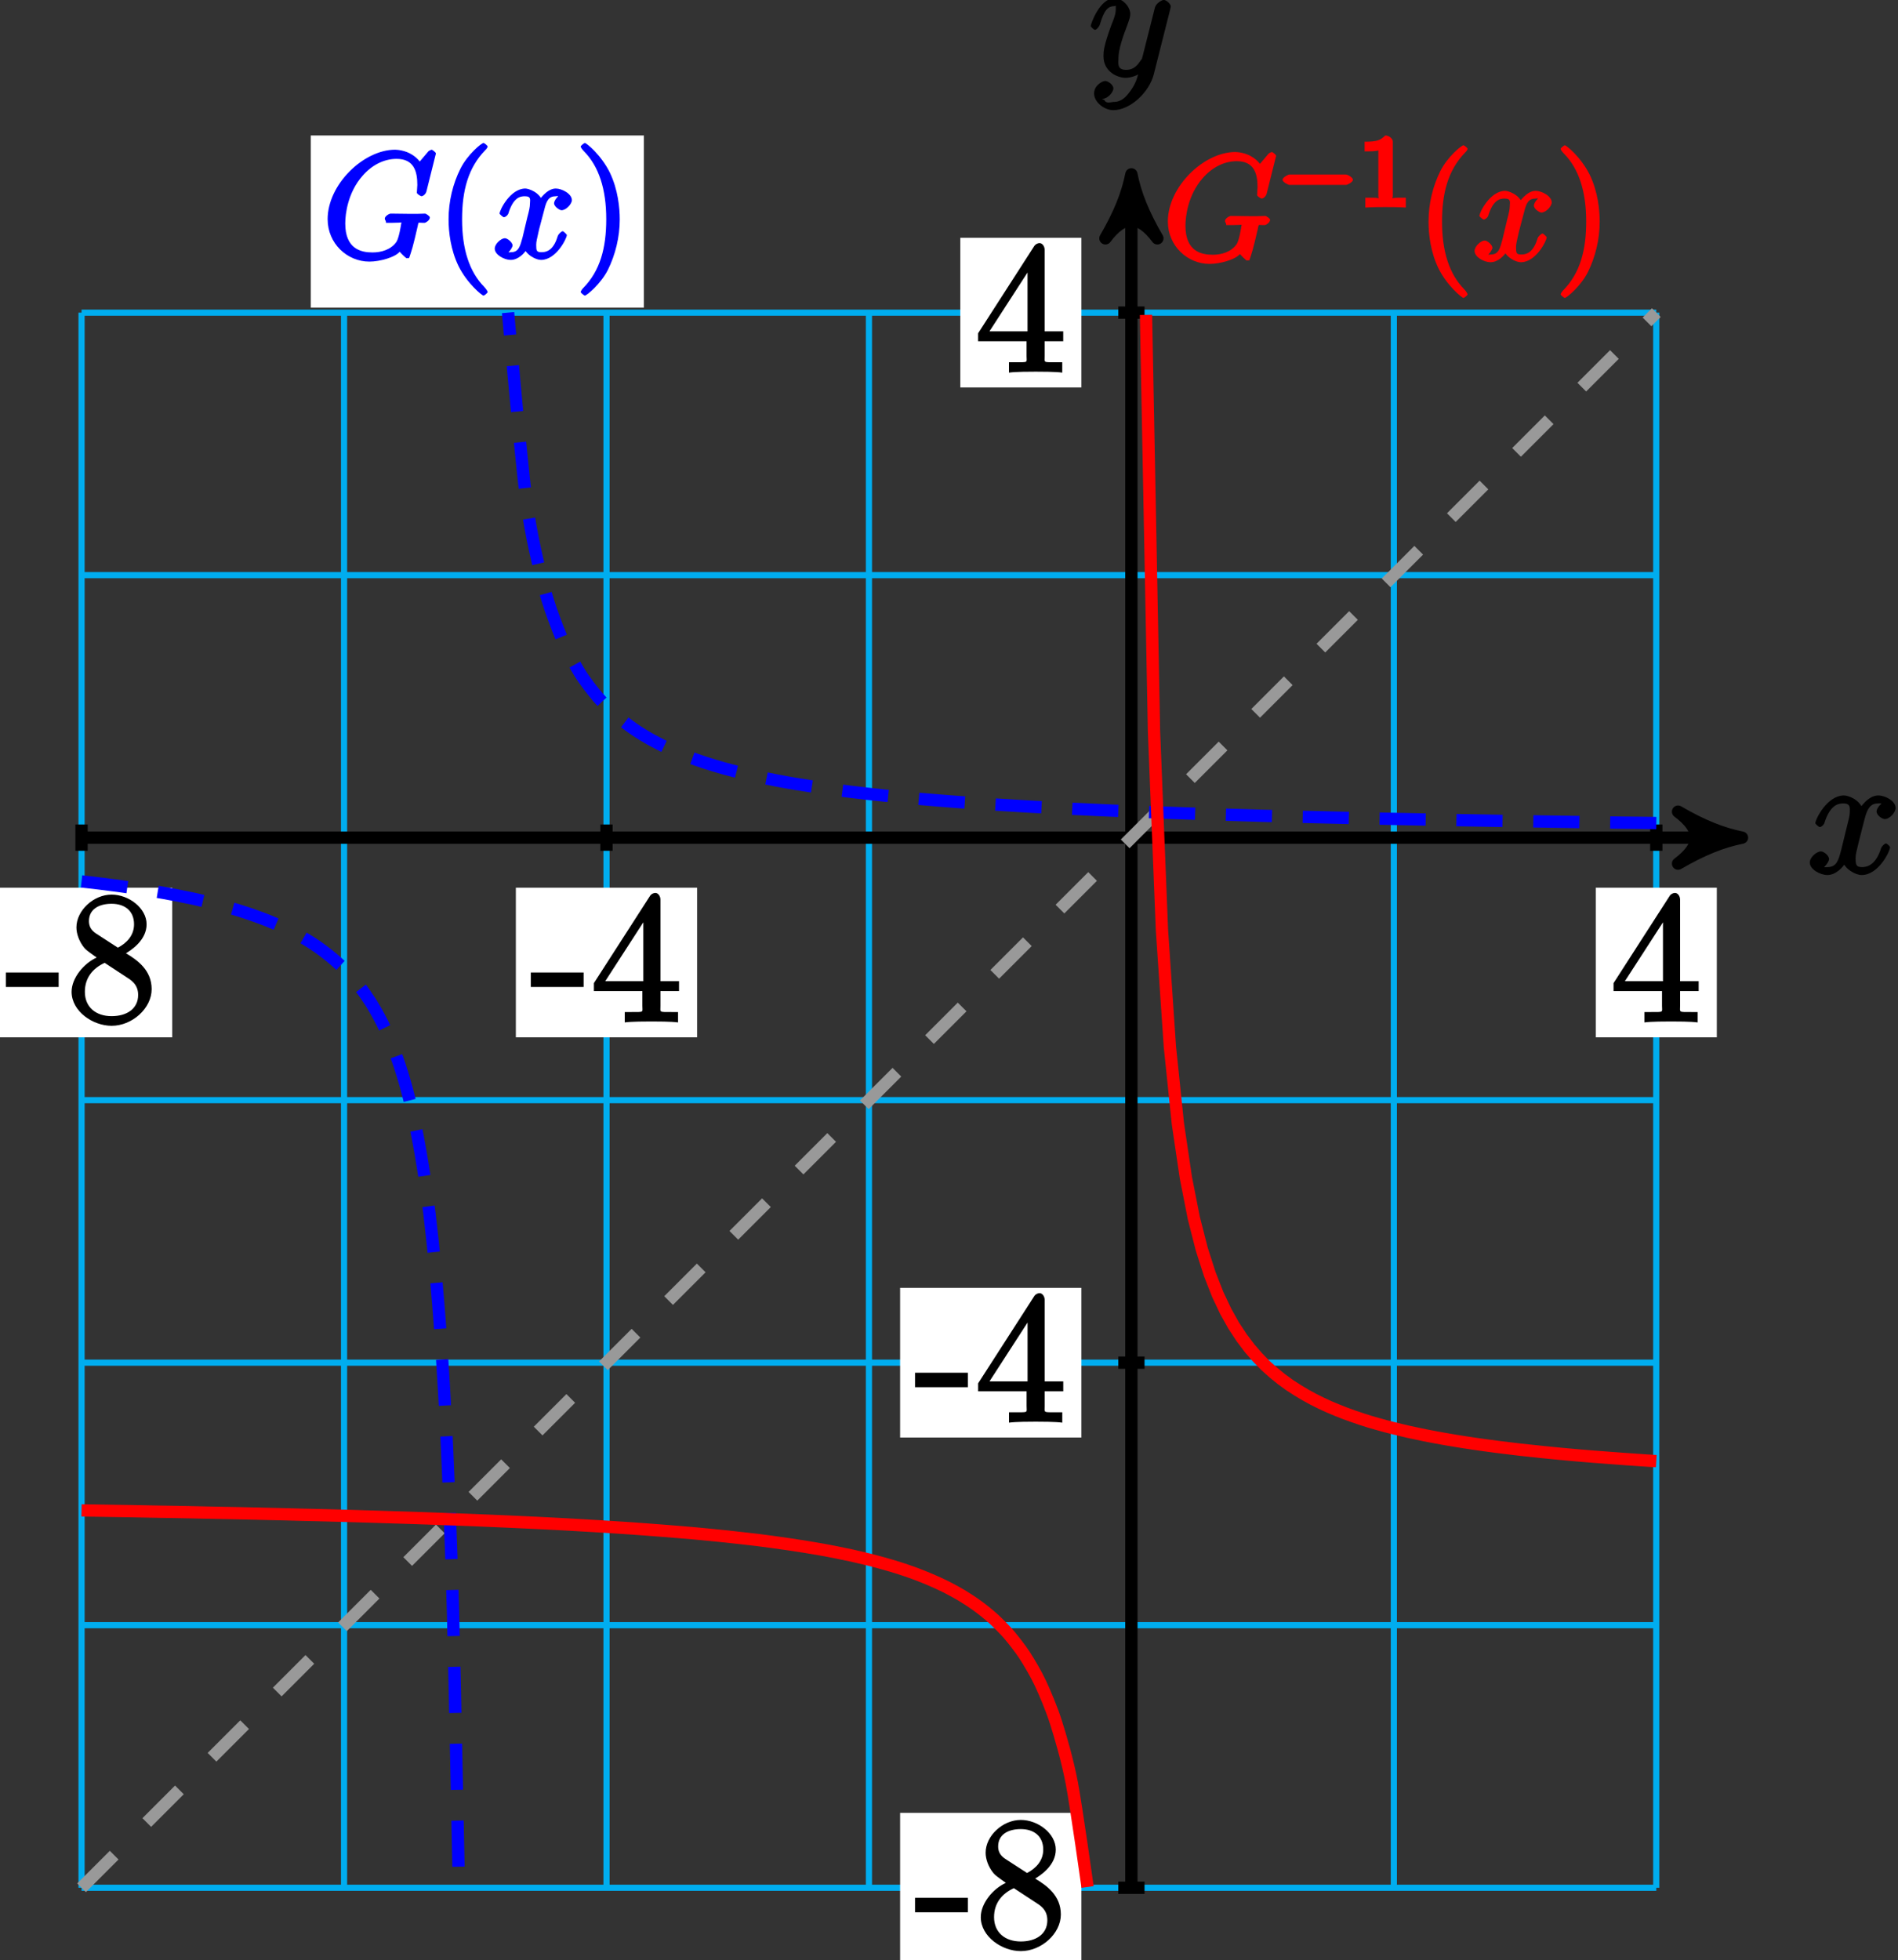 <?xml version="1.0" encoding="UTF-8"?>
<svg xmlns="http://www.w3.org/2000/svg" xmlns:xlink="http://www.w3.org/1999/xlink" width="123pt" height="127pt" viewBox="0 0 123 127" version="1.1">
<rect x="0" y="0" width="123" height="127" fill="#333333" stroke="none"/>
<defs>
<g>
<symbol overflow="visible" id="glyph0-0">
<path style="stroke:none;" d=""/>
</symbol>
<symbol overflow="visible" id="glyph0-1">
<path style="stroke:none;" d="M 5.109 -4.688 C 4.766 -4.625 4.453 -4.219 4.453 -4.016 C 4.453 -3.75 4.828 -3.516 4.984 -3.516 C 5.312 -3.516 5.688 -3.953 5.688 -4.234 C 5.688 -4.688 5.016 -5.047 4.562 -5.047 C 3.906 -5.047 3.375 -4.25 3.266 -4.047 L 3.609 -4.047 C 3.359 -4.859 2.531 -5.047 2.344 -5.047 C 1.234 -5.047 0.484 -3.484 0.484 -3.25 C 0.484 -3.203 0.703 -3 0.781 -3 C 0.859 -3 1 -3.109 1.062 -3.234 C 1.438 -4.453 1.984 -4.531 2.297 -4.531 C 2.781 -4.531 2.719 -4.234 2.719 -3.969 C 2.719 -3.734 2.641 -3.484 2.516 -2.969 L 2.156 -1.5 C 1.984 -0.844 1.859 -0.406 1.281 -0.406 C 1.234 -0.406 1.078 -0.359 0.844 -0.5 L 0.734 -0.25 C 1.125 -0.328 1.375 -0.797 1.375 -0.922 C 1.375 -1.141 1.047 -1.422 0.844 -1.422 C 0.578 -1.422 0.125 -1.047 0.125 -0.703 C 0.125 -0.25 0.812 0.109 1.266 0.109 C 1.781 0.109 2.266 -0.344 2.5 -0.781 L 2.203 -0.891 C 2.375 -0.266 3.094 0.109 3.484 0.109 C 4.594 0.109 5.328 -1.453 5.328 -1.688 C 5.328 -1.75 5.125 -1.938 5.062 -1.938 C 4.969 -1.938 4.781 -1.734 4.75 -1.641 C 4.453 -0.703 4 -0.406 3.516 -0.406 C 3.141 -0.406 3.094 -0.531 3.094 -0.984 C 3.094 -1.219 3.141 -1.391 3.312 -2.094 L 3.688 -3.562 C 3.859 -4.203 4.062 -4.531 4.547 -4.531 C 4.578 -4.531 4.75 -4.578 4.969 -4.438 Z M 5.109 -4.688 "/>
</symbol>
<symbol overflow="visible" id="glyph0-2">
<path style="stroke:none;" d="M 2.703 0.953 C 2.406 1.359 2.125 1.672 1.594 1.672 C 1.469 1.672 1.109 1.812 1.016 1.547 C 0.812 1.469 0.875 1.469 0.891 1.469 C 1.219 1.469 1.594 1.047 1.594 0.797 C 1.594 0.547 1.234 0.312 1.062 0.312 C 0.891 0.312 0.344 0.594 0.344 1.125 C 0.344 1.672 0.984 2.203 1.594 2.203 C 2.672 2.203 3.922 1.062 4.219 -0.141 L 5.281 -4.344 C 5.281 -4.391 5.312 -4.453 5.312 -4.516 C 5.312 -4.688 5.016 -4.938 4.859 -4.938 C 4.766 -4.938 4.359 -4.75 4.281 -4.422 L 3.484 -1.266 C 3.422 -1.062 3.469 -1.156 3.375 -1.031 C 3.172 -0.734 2.938 -0.406 2.422 -0.406 C 1.812 -0.406 1.922 -0.844 1.922 -1.141 C 1.922 -1.75 2.219 -2.578 2.516 -3.359 C 2.625 -3.672 2.688 -3.828 2.688 -4.031 C 2.688 -4.484 2.203 -5.047 1.672 -5.047 C 0.688 -5.047 0.125 -3.344 0.125 -3.25 C 0.125 -3.203 0.328 -3 0.406 -3 C 0.5 -3 0.672 -3.203 0.719 -3.344 C 0.984 -4.25 1.234 -4.531 1.641 -4.531 C 1.75 -4.531 1.75 -4.688 1.75 -4.328 C 1.75 -4.047 1.641 -3.734 1.469 -3.328 C 0.953 -1.922 0.953 -1.562 0.953 -1.297 C 0.953 -0.281 1.859 0.109 2.391 0.109 C 2.703 0.109 3.203 -0.031 3.469 -0.312 L 3.297 -0.484 C 3.141 0.109 3.078 0.422 2.703 0.953 Z M 2.703 0.953 "/>
</symbol>
<symbol overflow="visible" id="glyph1-0">
<path style="stroke:none;" d=""/>
</symbol>
<symbol overflow="visible" id="glyph1-1">
<path style="stroke:none;" d="M 3.391 -2.406 L 3.391 -3.203 L -0.031 -3.203 L -0.031 -2.266 L 3.391 -2.266 Z M 3.391 -2.406 "/>
</symbol>
<symbol overflow="visible" id="glyph1-2">
<path style="stroke:none;" d="M 3.672 -4.344 C 4.266 -4.672 5.188 -5.328 5.188 -6.328 C 5.188 -7.375 4.031 -8.25 2.922 -8.25 C 1.75 -8.25 0.641 -7.219 0.641 -6.125 C 0.641 -5.719 0.812 -5.219 1.141 -4.812 C 1.281 -4.656 1.297 -4.641 1.953 -4.172 C 1.094 -3.781 0.328 -2.828 0.328 -1.953 C 0.328 -0.688 1.703 0.25 2.922 0.25 C 4.25 0.25 5.516 -0.875 5.516 -2.125 C 5.516 -3.344 4.609 -4 3.844 -4.453 Z M 2.047 -5.641 C 1.891 -5.75 1.453 -5.953 1.453 -6.531 C 1.453 -7.312 2.109 -7.656 2.922 -7.656 C 3.781 -7.656 4.375 -7.188 4.375 -6.328 C 4.375 -5.594 3.891 -5.109 3.328 -4.812 Z M 2.375 -3.891 L 3.828 -2.938 C 4.141 -2.734 4.641 -2.469 4.641 -1.75 C 4.641 -0.844 3.891 -0.375 2.922 -0.375 C 1.906 -0.375 1.188 -0.953 1.188 -1.953 C 1.188 -2.875 1.719 -3.484 2.469 -3.828 Z M 2.375 -3.891 "/>
</symbol>
<symbol overflow="visible" id="glyph1-3">
<path style="stroke:none;" d="M 4.469 -7.922 C 4.469 -8.156 4.312 -8.359 4.141 -8.359 C 4.047 -8.359 3.891 -8.312 3.797 -8.172 L 0.156 -2.516 L 0.156 -2 L 3.297 -2 L 3.297 -1.047 C 3.297 -0.609 3.438 -0.641 2.562 -0.641 L 2.156 -0.641 L 2.156 0.031 C 2.609 -0.031 3.547 -0.031 3.891 -0.031 C 4.219 -0.031 5.172 -0.031 5.609 0.031 L 5.609 -0.641 L 5.219 -0.641 C 4.344 -0.641 4.469 -0.609 4.469 -1.047 L 4.469 -2 L 5.672 -2 L 5.672 -2.641 L 4.469 -2.641 Z M 3.359 -7 L 3.359 -2.641 L 0.891 -2.641 L 3.641 -6.891 Z M 3.359 -7 "/>
</symbol>
<symbol overflow="visible" id="glyph2-0">
<path style="stroke:none;" d=""/>
</symbol>
<symbol overflow="visible" id="glyph2-1">
<path style="stroke:none;" d="M 7.312 -6.797 C 7.312 -6.891 7.062 -7.047 7.047 -7.047 C 7.031 -7.047 6.859 -7 6.797 -6.906 L 6.266 -6.281 C 6.328 -6.188 6.125 -6.516 5.75 -6.734 C 5.344 -7 4.812 -7.047 4.672 -7.047 C 2.625 -7.047 0.297 -4.797 0.297 -2.547 C 0.297 -0.969 1.562 0.203 3 0.203 C 3.688 0.203 4.672 -0.078 4.969 -0.438 C 4.969 -0.422 5.359 -0.016 5.422 -0.016 C 5.469 -0.016 5.484 -0.031 5.578 -0.031 C 5.609 -0.109 5.75 -0.547 5.797 -0.719 L 5.953 -1.328 C 6.031 -1.641 6.062 -1.781 6.125 -2.062 C 6.219 -2.422 6.078 -2.297 6.594 -2.312 C 6.641 -2.312 6.922 -2.469 6.922 -2.656 C 6.922 -2.75 6.656 -2.906 6.625 -2.906 C 6.469 -2.906 6.281 -2.891 6.109 -2.891 L 5.594 -2.891 C 5.188 -2.891 4.766 -2.906 4.375 -2.906 C 4.297 -2.906 4 -2.75 4 -2.578 C 4 -2.484 4.078 -2.484 4.078 -2.312 L 4.5 -2.312 C 5.25 -2.312 5.062 -2.391 5.062 -2.25 C 5.062 -2.234 4.938 -1.391 4.766 -1.094 C 4.406 -0.562 3.766 -0.391 3.203 -0.391 C 2.469 -0.391 1.438 -0.609 1.438 -2.266 C 1.438 -2.906 1.609 -4.266 2.547 -5.344 C 3.141 -6.031 3.922 -6.453 4.766 -6.453 C 5.891 -6.453 6.109 -5.641 6.109 -4.766 C 6.109 -4.609 6.078 -4.406 6.078 -4.266 C 6.078 -4.172 6.344 -4.031 6.375 -4.031 C 6.484 -4.031 6.672 -4.188 6.703 -4.359 Z M 7.312 -6.797 "/>
</symbol>
<symbol overflow="visible" id="glyph2-2">
<path style="stroke:none;" d="M 4.531 -4.219 C 4.234 -4.156 3.938 -3.766 3.938 -3.578 C 3.938 -3.359 4.297 -3.125 4.422 -3.125 C 4.719 -3.125 5.094 -3.531 5.094 -3.781 C 5.094 -4.188 4.453 -4.531 4.047 -4.531 C 3.469 -4.531 2.969 -3.797 2.875 -3.609 L 3.234 -3.609 C 3.016 -4.328 2.25 -4.531 2.078 -4.531 C 1.094 -4.531 0.406 -3.125 0.406 -2.906 C 0.406 -2.875 0.625 -2.672 0.688 -2.672 C 0.766 -2.672 0.906 -2.766 0.969 -2.891 C 1.297 -3.984 1.766 -4.031 2.047 -4.031 C 2.484 -4.031 2.375 -3.781 2.375 -3.547 C 2.375 -3.344 2.328 -3.125 2.203 -2.656 L 1.891 -1.344 C 1.734 -0.781 1.641 -0.406 1.141 -0.406 C 1.094 -0.406 0.969 -0.359 0.766 -0.484 L 0.656 -0.219 C 1 -0.281 1.25 -0.734 1.25 -0.844 C 1.25 -1.031 0.922 -1.312 0.75 -1.312 C 0.516 -1.312 0.094 -0.953 0.094 -0.641 C 0.094 -0.234 0.719 0.094 1.125 0.094 C 1.594 0.094 2.031 -0.312 2.234 -0.703 L 1.938 -0.812 C 2.078 -0.25 2.75 0.094 3.094 0.094 C 4.078 0.094 4.766 -1.312 4.766 -1.516 C 4.766 -1.562 4.547 -1.766 4.5 -1.766 C 4.406 -1.766 4.219 -1.562 4.188 -1.484 C 3.938 -0.641 3.562 -0.406 3.125 -0.406 C 2.797 -0.406 2.781 -0.5 2.781 -0.891 C 2.781 -1.094 2.828 -1.25 2.969 -1.891 L 3.312 -3.188 C 3.453 -3.766 3.609 -4.031 4.047 -4.031 C 4.062 -4.031 4.203 -4.078 4.406 -3.953 Z M 4.531 -4.219 "/>
</symbol>
<symbol overflow="visible" id="glyph3-0">
<path style="stroke:none;" d=""/>
</symbol>
<symbol overflow="visible" id="glyph3-1">
<path style="stroke:none;" d="M 3.281 2.172 C 3.281 2.141 3.219 2.016 3.062 1.844 C 2.109 0.875 1.625 -0.578 1.625 -2.531 C 1.625 -4.391 2.016 -5.875 3.125 -7.016 C 3.219 -7.094 3.281 -7.219 3.281 -7.25 C 3.281 -7.312 3.062 -7.484 3.016 -7.484 C 2.891 -7.484 1.984 -6.75 1.516 -5.812 C 1.031 -4.844 0.75 -3.703 0.75 -2.531 C 0.75 -1.688 0.891 -0.547 1.391 0.484 C 1.953 1.625 2.922 2.406 3.016 2.406 C 3.062 2.406 3.281 2.234 3.281 2.172 Z M 3.281 2.172 "/>
</symbol>
<symbol overflow="visible" id="glyph3-2">
<path style="stroke:none;" d="M 2.875 -2.531 C 2.875 -3.266 2.766 -4.453 2.234 -5.562 C 1.672 -6.703 0.719 -7.484 0.609 -7.484 C 0.578 -7.484 0.344 -7.312 0.344 -7.25 C 0.344 -7.219 0.406 -7.094 0.562 -6.938 C 1.516 -5.969 2 -4.5 2 -2.547 C 2 -0.688 1.609 0.797 0.5 1.922 C 0.406 2.016 0.344 2.141 0.344 2.172 C 0.344 2.234 0.578 2.406 0.609 2.406 C 0.734 2.406 1.641 1.656 2.109 0.734 C 2.594 -0.25 2.875 -1.391 2.875 -2.531 Z M 2.875 -2.531 "/>
</symbol>
<symbol overflow="visible" id="glyph4-0">
<path style="stroke:none;" d=""/>
</symbol>
<symbol overflow="visible" id="glyph4-1">
<path style="stroke:none;" d="M 4.453 -1.453 C 4.562 -1.453 4.906 -1.641 4.906 -1.781 C 4.906 -1.938 4.562 -2.125 4.453 -2.125 L 0.797 -2.125 C 0.703 -2.125 0.344 -1.938 0.344 -1.781 C 0.344 -1.641 0.703 -1.453 0.797 -1.453 Z M 4.453 -1.453 "/>
</symbol>
<symbol overflow="visible" id="glyph5-0">
<path style="stroke:none;" d=""/>
</symbol>
<symbol overflow="visible" id="glyph5-1">
<path style="stroke:none;" d="M 2.219 -4.266 C 2.219 -4.438 1.984 -4.656 1.734 -4.656 C 1.406 -4.344 1.219 -4.25 0.391 -4.25 L 0.391 -3.625 C 0.781 -3.625 1.125 -3.625 1.281 -3.688 L 1.281 -0.734 C 1.281 -0.5 1.484 -0.625 0.875 -0.625 L 0.438 -0.625 L 0.438 0.016 C 0.906 -0.016 1.453 -0.016 1.75 -0.016 C 2.031 -0.016 2.594 -0.016 3.062 0.016 L 3.062 -0.625 L 2.625 -0.625 C 2.016 -0.625 2.219 -0.5 2.219 -0.734 Z M 2.219 -4.266 "/>
</symbol>
</g>
</defs>
<g id="surface1">
<path style="fill:none;stroke-width:0.399;stroke-linecap:butt;stroke-linejoin:miter;stroke:rgb(0%,67.839%,93.729%);stroke-opacity:1;stroke-miterlimit:10;" d="M -68.035 -68.035 L 34.016 -68.035 M -68.035 -51.023 L 34.016 -51.023 M -68.035 -34.015 L 34.016 -34.015 M -68.035 -17.007 L 34.016 -17.007 M -68.035 0 L 34.016 0 M -68.035 17.008 L 34.016 17.008 M -68.035 34.012 L 34.016 34.012 M -68.035 -68.035 L -68.035 34.016 M -51.023 -68.035 L -51.023 34.016 M -34.015 -68.035 L -34.015 34.016 M -17.008 -68.035 L -17.008 34.016 M 0 -68.035 L 0 34.016 M 17.008 -68.035 L 17.008 34.016 M 34.012 -68.035 L 34.012 34.016 " transform="matrix(1,0,0,-1,73.32,54.27)"/>
<path style="fill:none;stroke-width:0.797;stroke-linecap:butt;stroke-linejoin:miter;stroke:rgb(0%,0%,0%);stroke-opacity:1;stroke-miterlimit:10;" d="M -68.035 0 L 38.535 0 " transform="matrix(1,0,0,-1,73.32,54.27)"/>
<path style="fill-rule:nonzero;fill:rgb(0%,0%,0%);fill-opacity:1;stroke-width:0.797;stroke-linecap:butt;stroke-linejoin:round;stroke:rgb(0%,0%,0%);stroke-opacity:1;stroke-miterlimit:10;" d="M 1.036 0 C -0.257 0.258 -1.554 0.778 -3.109 1.684 C -1.554 0.52 -1.554 -0.519 -3.109 -1.683 C -1.554 -0.777 -0.257 -0.257 1.036 0 Z M 1.036 0 " transform="matrix(1,0,0,-1,111.855,54.27)"/>
<g style="fill:rgb(0%,0%,0%);fill-opacity:1;">
  <use xlink:href="#glyph0-1" x="117.158" y="56.583"/>
</g>
<path style="fill:none;stroke-width:0.797;stroke-linecap:butt;stroke-linejoin:miter;stroke:rgb(0%,0%,0%);stroke-opacity:1;stroke-miterlimit:10;" d="M 0 -68.035 L 0 41.938 " transform="matrix(1,0,0,-1,73.32,54.27)"/>
<path style="fill-rule:nonzero;fill:rgb(0%,0%,0%);fill-opacity:1;stroke-width:0.797;stroke-linecap:butt;stroke-linejoin:round;stroke:rgb(0%,0%,0%);stroke-opacity:1;stroke-miterlimit:10;" d="M 1.037 -0 C -0.26 0.258 -1.553 0.777 -3.108 1.683 C -1.553 0.519 -1.553 -0.52 -3.108 -1.684 C -1.553 -0.778 -0.26 -0.258 1.037 -0 Z M 1.037 -0 " transform="matrix(0,-1,-1,0,73.32,12.334)"/>
<g style="fill:rgb(0%,0%,0%);fill-opacity:1;">
  <use xlink:href="#glyph0-2" x="70.558" y="4.933"/>
</g>
<path style="fill:none;stroke-width:0.797;stroke-linecap:butt;stroke-linejoin:miter;stroke:rgb(0%,0%,0%);stroke-opacity:1;stroke-miterlimit:10;" d="M -68.035 0.852 L -68.035 -0.851 " transform="matrix(1,0,0,-1,73.32,54.27)"/>
<path style=" stroke:none;fill-rule:nonzero;fill:rgb(100%,100%,100%);fill-opacity:1;" d="M -0.586 67.207 L 11.16 67.207 L 11.16 57.512 L -0.586 57.512 Z M -0.586 67.207 "/>
<g style="fill:rgb(0%,0%,0%);fill-opacity:1;">
  <use xlink:href="#glyph1-1" x="0.41" y="66.21"/>
  <use xlink:href="#glyph1-2" x="4.312" y="66.21"/>
</g>
<path style="fill:none;stroke-width:0.797;stroke-linecap:butt;stroke-linejoin:miter;stroke:rgb(0%,0%,0%);stroke-opacity:1;stroke-miterlimit:10;" d="M 0.852 -68.035 L -0.851 -68.035 " transform="matrix(1,0,0,-1,73.32,54.27)"/>
<path style=" stroke:none;fill-rule:nonzero;fill:rgb(100%,100%,100%);fill-opacity:1;" d="M 58.332 127.152 L 70.078 127.152 L 70.078 117.453 L 58.332 117.453 Z M 58.332 127.152 "/>
<g style="fill:rgb(0%,0%,0%);fill-opacity:1;">
  <use xlink:href="#glyph1-1" x="59.33" y="126.16"/>
  <use xlink:href="#glyph1-2" x="63.232" y="126.16"/>
</g>
<path style="fill:none;stroke-width:0.797;stroke-linecap:butt;stroke-linejoin:miter;stroke:rgb(0%,0%,0%);stroke-opacity:1;stroke-miterlimit:10;" d="M -34.015 0.852 L -34.015 -0.851 " transform="matrix(1,0,0,-1,73.32,54.27)"/>
<path style=" stroke:none;fill-rule:nonzero;fill:rgb(100%,100%,100%);fill-opacity:1;" d="M 33.43 67.207 L 45.176 67.207 L 45.176 57.512 L 33.43 57.512 Z M 33.43 67.207 "/>
<g style="fill:rgb(0%,0%,0%);fill-opacity:1;">
  <use xlink:href="#glyph1-1" x="34.43" y="66.21"/>
  <use xlink:href="#glyph1-3" x="38.332" y="66.21"/>
</g>
<path style="fill:none;stroke-width:0.797;stroke-linecap:butt;stroke-linejoin:miter;stroke:rgb(0%,0%,0%);stroke-opacity:1;stroke-miterlimit:10;" d="M 0.852 -34.015 L -0.851 -34.015 " transform="matrix(1,0,0,-1,73.32,54.27)"/>
<path style=" stroke:none;fill-rule:nonzero;fill:rgb(100%,100%,100%);fill-opacity:1;" d="M 58.332 93.137 L 70.078 93.137 L 70.078 83.438 L 58.332 83.438 Z M 58.332 93.137 "/>
<g style="fill:rgb(0%,0%,0%);fill-opacity:1;">
  <use xlink:href="#glyph1-1" x="59.33" y="92.14"/>
  <use xlink:href="#glyph1-3" x="63.232" y="92.14"/>
</g>
<path style="fill:none;stroke-width:0.797;stroke-linecap:butt;stroke-linejoin:miter;stroke:rgb(0%,0%,0%);stroke-opacity:1;stroke-miterlimit:10;" d="M 34.016 0.852 L 34.016 -0.851 " transform="matrix(1,0,0,-1,73.32,54.27)"/>
<path style=" stroke:none;fill-rule:nonzero;fill:rgb(100%,100%,100%);fill-opacity:1;" d="M 103.414 67.207 L 111.258 67.207 L 111.258 57.512 L 103.414 57.512 Z M 103.414 67.207 "/>
<g style="fill:rgb(0%,0%,0%);fill-opacity:1;">
  <use xlink:href="#glyph1-3" x="104.41" y="66.21"/>
</g>
<path style="fill:none;stroke-width:0.797;stroke-linecap:butt;stroke-linejoin:miter;stroke:rgb(0%,0%,0%);stroke-opacity:1;stroke-miterlimit:10;" d="M 0.852 34.016 L -0.851 34.016 " transform="matrix(1,0,0,-1,73.32,54.27)"/>
<path style=" stroke:none;fill-rule:nonzero;fill:rgb(100%,100%,100%);fill-opacity:1;" d="M 62.234 25.102 L 70.078 25.102 L 70.078 15.406 L 62.234 15.406 Z M 62.234 25.102 "/>
<g style="fill:rgb(0%,0%,0%);fill-opacity:1;">
  <use xlink:href="#glyph1-3" x="63.23" y="24.11"/>
</g>
<path style="fill:none;stroke-width:0.797;stroke-linecap:butt;stroke-linejoin:miter;stroke:rgb(59.999%,59.999%,59.999%);stroke-opacity:1;stroke-dasharray:2.989,2.989;stroke-miterlimit:10;" d="M -68.035 -68.035 L 34.016 34.016 " transform="matrix(1,0,0,-1,73.32,54.27)"/>
<path style="fill:none;stroke-width:0.797;stroke-linecap:butt;stroke-linejoin:miter;stroke:rgb(0%,0%,100%);stroke-opacity:1;stroke-dasharray:2.989,1.993;stroke-miterlimit:10;" d="M 34.016 0.946 C 34.016 0.946 33.176 0.954 32.852 0.961 C 32.532 0.965 32.012 0.969 31.692 0.973 C 31.367 0.977 30.852 0.985 30.528 0.989 C 30.207 0.993 29.688 1 29.367 1.004 C 29.043 1.012 28.528 1.016 28.203 1.024 C 27.879 1.028 27.364 1.036 27.039 1.04 C 26.719 1.043 26.2 1.051 25.879 1.059 C 25.555 1.063 25.039 1.071 24.715 1.075 C 24.391 1.083 23.875 1.09 23.551 1.094 C 23.231 1.098 22.711 1.11 22.391 1.114 C 22.067 1.122 21.551 1.129 21.227 1.133 C 20.903 1.141 20.387 1.149 20.063 1.157 C 19.742 1.161 19.223 1.172 18.903 1.176 C 18.578 1.184 18.063 1.192 17.739 1.2 C 17.418 1.208 16.899 1.215 16.575 1.223 C 16.254 1.231 15.735 1.243 15.414 1.247 C 15.09 1.254 14.575 1.266 14.25 1.274 C 13.93 1.282 13.41 1.293 13.09 1.301 C 12.766 1.309 12.246 1.321 11.926 1.329 C 11.602 1.336 11.086 1.348 10.762 1.356 C 10.442 1.364 9.922 1.379 9.602 1.387 C 9.278 1.395 8.762 1.411 8.438 1.418 C 8.114 1.43 7.598 1.442 7.274 1.454 C 6.953 1.461 6.434 1.477 6.114 1.489 C 5.789 1.497 5.274 1.512 4.95 1.524 C 4.625 1.536 4.11 1.551 3.785 1.563 C 3.465 1.571 2.946 1.59 2.625 1.602 C 2.301 1.614 1.785 1.633 1.461 1.645 C 1.141 1.657 0.621 1.676 0.297 1.688 C -0.023 1.7 -0.543 1.723 -0.863 1.735 C -1.187 1.75 -1.703 1.77 -2.027 1.786 C -2.347 1.801 -2.867 1.825 -3.187 1.84 C -3.511 1.852 -4.031 1.879 -4.351 1.895 C -4.675 1.911 -5.191 1.938 -5.515 1.954 C -5.836 1.973 -6.355 2 -6.675 2.016 C -7 2.036 -7.515 2.067 -7.84 2.086 C -8.164 2.106 -8.679 2.137 -9.004 2.157 C -9.324 2.18 -9.843 2.211 -10.164 2.235 C -10.488 2.258 -11.004 2.293 -11.328 2.317 C -11.652 2.344 -12.168 2.383 -12.492 2.407 C -12.812 2.434 -13.332 2.477 -13.652 2.504 C -13.976 2.532 -14.492 2.579 -14.816 2.61 C -15.14 2.641 -15.656 2.692 -15.98 2.723 C -16.3 2.758 -16.82 2.813 -17.14 2.848 C -17.465 2.887 -17.98 2.946 -18.304 2.985 C -18.625 3.028 -19.144 3.094 -19.465 3.137 C -19.789 3.18 -20.308 3.254 -20.629 3.305 C -20.953 3.352 -21.468 3.434 -21.793 3.489 C -22.113 3.543 -22.633 3.633 -22.953 3.696 C -23.277 3.758 -23.793 3.86 -24.117 3.93 C -24.441 4 -24.957 4.114 -25.281 4.196 C -25.601 4.274 -26.121 4.407 -26.441 4.497 C -26.765 4.59 -27.281 4.743 -27.605 4.848 C -27.929 4.954 -28.445 5.133 -28.769 5.258 C -29.09 5.383 -29.609 5.594 -29.929 5.743 C -30.254 5.891 -30.769 6.149 -31.093 6.329 C -31.418 6.508 -31.933 6.821 -32.258 7.047 C -32.578 7.27 -33.097 7.661 -33.418 7.946 C -33.742 8.231 -34.258 8.731 -34.582 9.11 C -34.902 9.489 -35.422 10.149 -35.746 10.672 C -36.066 11.196 -36.586 12.11 -36.906 12.883 C -37.23 13.657 -37.746 14.985 -38.07 16.247 C -38.39 17.512 -38.91 19.524 -39.23 21.993 C -39.554 24.457 -40.394 34.016 -40.394 34.016 " transform="matrix(1,0,0,-1,73.32,54.27)"/>
<path style=" stroke:none;fill-rule:nonzero;fill:rgb(100%,100%,100%);fill-opacity:1;" d="M 41.727 8.777 L 20.141 8.777 L 20.141 19.934 L 41.727 19.934 Z M 41.727 8.777 "/>
<g style="fill:rgb(0%,0%,100%);fill-opacity:1;">
  <use xlink:href="#glyph2-1" x="20.936" y="16.746"/>
</g>
<g style="fill:rgb(0%,0%,100%);fill-opacity:1;">
  <use xlink:href="#glyph3-1" x="28.32" y="16.746"/>
</g>
<g style="fill:rgb(0%,0%,100%);fill-opacity:1;">
  <use xlink:href="#glyph2-2" x="31.968" y="16.746"/>
</g>
<g style="fill:rgb(0%,0%,100%);fill-opacity:1;">
  <use xlink:href="#glyph3-2" x="37.288" y="16.746"/>
</g>
<path style="fill:none;stroke-width:0.797;stroke-linecap:butt;stroke-linejoin:miter;stroke:rgb(0%,0%,100%);stroke-opacity:1;stroke-dasharray:2.989,1.993;stroke-miterlimit:10;" d="M -68.035 -2.835 C -68.035 -2.835 -67.757 -2.867 -67.652 -2.878 C -67.547 -2.89 -67.375 -2.91 -67.269 -2.921 C -67.164 -2.933 -66.992 -2.957 -66.886 -2.968 C -66.781 -2.98 -66.609 -3.003 -66.504 -3.015 C -66.398 -3.027 -66.23 -3.05 -66.125 -3.066 C -66.015 -3.078 -65.847 -3.101 -65.742 -3.113 C -65.636 -3.128 -65.465 -3.152 -65.359 -3.167 C -65.254 -3.179 -65.082 -3.207 -64.976 -3.222 C -64.871 -3.234 -64.699 -3.261 -64.593 -3.277 C -64.488 -3.292 -64.32 -3.316 -64.215 -3.335 C -64.105 -3.351 -63.937 -3.378 -63.832 -3.394 C -63.726 -3.41 -63.554 -3.437 -63.449 -3.457 C -63.343 -3.472 -63.172 -3.5 -63.066 -3.519 C -62.961 -3.539 -62.793 -3.566 -62.683 -3.585 C -62.578 -3.605 -62.41 -3.636 -62.304 -3.656 C -62.195 -3.675 -62.027 -3.707 -61.922 -3.726 C -61.816 -3.75 -61.644 -3.781 -61.539 -3.804 C -61.433 -3.824 -61.261 -3.859 -61.156 -3.882 C -61.05 -3.902 -60.883 -3.937 -60.773 -3.96 C -60.668 -3.984 -60.5 -4.023 -60.394 -4.046 C -60.285 -4.07 -60.117 -4.109 -60.011 -4.136 C -59.906 -4.16 -59.734 -4.203 -59.629 -4.226 C -59.523 -4.253 -59.351 -4.296 -59.246 -4.324 C -59.14 -4.351 -58.972 -4.394 -58.863 -4.425 C -58.758 -4.453 -58.59 -4.5 -58.484 -4.531 C -58.375 -4.562 -58.207 -4.609 -58.101 -4.64 C -57.996 -4.671 -57.824 -4.726 -57.718 -4.757 C -57.613 -4.793 -57.441 -4.847 -57.336 -4.882 C -57.23 -4.918 -57.062 -4.972 -56.953 -5.011 C -56.847 -5.046 -56.679 -5.109 -56.574 -5.148 C -56.465 -5.187 -56.297 -5.25 -56.191 -5.289 C -56.086 -5.332 -55.914 -5.398 -55.808 -5.441 C -55.703 -5.488 -55.531 -5.558 -55.425 -5.605 C -55.32 -5.648 -55.152 -5.726 -55.043 -5.777 C -54.937 -5.824 -54.769 -5.906 -54.664 -5.957 C -54.554 -6.007 -54.386 -6.093 -54.281 -6.148 C -54.175 -6.207 -54.004 -6.296 -53.898 -6.355 C -53.793 -6.414 -53.621 -6.511 -53.515 -6.578 C -53.41 -6.64 -53.242 -6.746 -53.133 -6.812 C -53.027 -6.882 -52.859 -6.996 -52.754 -7.066 C -52.644 -7.14 -52.476 -7.265 -52.371 -7.343 C -52.265 -7.421 -52.093 -7.554 -51.988 -7.64 C -51.883 -7.722 -51.711 -7.867 -51.605 -7.96 C -51.5 -8.05 -51.332 -8.207 -51.222 -8.308 C -51.117 -8.41 -50.949 -8.578 -50.843 -8.691 C -50.738 -8.8 -50.566 -8.988 -50.461 -9.109 C -50.355 -9.23 -50.183 -9.433 -50.078 -9.57 C -49.972 -9.703 -49.8 -9.929 -49.695 -10.078 C -49.59 -10.226 -49.422 -10.48 -49.312 -10.644 C -49.207 -10.812 -49.039 -11.093 -48.933 -11.281 C -48.828 -11.468 -48.656 -11.785 -48.55 -11.996 C -48.445 -12.207 -48.273 -12.566 -48.168 -12.808 C -48.062 -13.046 -47.89 -13.457 -47.785 -13.738 C -47.679 -14.015 -47.511 -14.488 -47.402 -14.812 C -47.297 -15.132 -47.129 -15.687 -47.023 -16.066 C -46.918 -16.449 -46.746 -17.101 -46.64 -17.554 C -46.535 -18.011 -46.363 -18.796 -46.258 -19.351 C -46.152 -19.906 -45.98 -20.867 -45.875 -21.554 C -45.769 -22.246 -45.601 -23.445 -45.492 -24.328 C -45.386 -25.207 -45.218 -26.746 -45.113 -27.91 C -45.008 -29.078 -44.836 -31.117 -44.73 -32.738 C -44.625 -34.359 -44.453 -37.183 -44.347 -39.585 C -44.242 -41.988 -44.07 -46.101 -43.965 -50.05 C -43.859 -53.996 -43.582 -68.035 -43.582 -68.035 " transform="matrix(1,0,0,-1,73.32,54.27)"/>
<path style="fill:none;stroke-width:0.797;stroke-linecap:butt;stroke-linejoin:miter;stroke:rgb(100%,0%,0%);stroke-opacity:1;stroke-miterlimit:10;" d="M -68.035 -43.585 C -68.035 -43.585 -67.297 -43.597 -67.015 -43.601 C -66.73 -43.605 -66.277 -43.613 -65.996 -43.617 C -65.715 -43.621 -65.261 -43.628 -64.976 -43.632 C -64.695 -43.64 -64.242 -43.648 -63.957 -43.652 C -63.675 -43.656 -63.222 -43.664 -62.941 -43.671 C -62.656 -43.675 -62.203 -43.683 -61.922 -43.687 C -61.64 -43.695 -61.183 -43.703 -60.902 -43.707 C -60.621 -43.714 -60.168 -43.722 -59.883 -43.73 C -59.601 -43.734 -59.148 -43.742 -58.867 -43.75 C -58.582 -43.753 -58.129 -43.765 -57.847 -43.769 C -57.562 -43.777 -57.109 -43.789 -56.828 -43.792 C -56.547 -43.8 -56.093 -43.808 -55.808 -43.816 C -55.527 -43.824 -55.074 -43.835 -54.793 -43.839 C -54.508 -43.847 -54.054 -43.859 -53.773 -43.867 C -53.488 -43.875 -53.035 -43.882 -52.754 -43.89 C -52.472 -43.898 -52.019 -43.91 -51.734 -43.917 C -51.453 -43.925 -51 -43.937 -50.715 -43.945 C -50.433 -43.953 -49.98 -43.968 -49.699 -43.976 C -49.414 -43.984 -48.961 -44 -48.679 -44.007 C -48.398 -44.015 -47.941 -44.031 -47.66 -44.039 C -47.379 -44.046 -46.925 -44.062 -46.64 -44.07 C -46.359 -44.082 -45.906 -44.097 -45.625 -44.105 C -45.34 -44.117 -44.886 -44.132 -44.605 -44.144 C -44.32 -44.152 -43.867 -44.167 -43.586 -44.179 C -43.304 -44.191 -42.851 -44.207 -42.566 -44.218 C -42.285 -44.23 -41.832 -44.25 -41.547 -44.261 C -41.265 -44.273 -40.812 -44.292 -40.531 -44.304 C -40.246 -44.316 -39.793 -44.339 -39.511 -44.351 C -39.23 -44.363 -38.777 -44.386 -38.492 -44.398 C -38.211 -44.414 -37.758 -44.437 -37.472 -44.449 C -37.191 -44.464 -36.738 -44.488 -36.457 -44.503 C -36.172 -44.519 -35.718 -44.546 -35.437 -44.562 C -35.152 -44.578 -34.699 -44.605 -34.418 -44.621 C -34.136 -44.64 -33.683 -44.667 -33.398 -44.687 C -33.117 -44.703 -32.664 -44.734 -32.383 -44.753 C -32.097 -44.773 -31.644 -44.804 -31.363 -44.828 C -31.078 -44.847 -30.625 -44.882 -30.343 -44.906 C -30.062 -44.925 -29.609 -44.964 -29.324 -44.988 C -29.043 -45.011 -28.59 -45.05 -28.304 -45.074 C -28.023 -45.101 -27.57 -45.144 -27.289 -45.171 C -27.004 -45.199 -26.55 -45.246 -26.269 -45.273 C -25.988 -45.304 -25.535 -45.351 -25.25 -45.386 C -24.968 -45.417 -24.515 -45.468 -24.23 -45.503 C -23.949 -45.539 -23.496 -45.597 -23.215 -45.636 C -22.929 -45.675 -22.476 -45.738 -22.195 -45.781 C -21.91 -45.82 -21.457 -45.89 -21.175 -45.937 C -20.894 -45.98 -20.441 -46.058 -20.156 -46.109 C -19.875 -46.16 -19.422 -46.242 -19.14 -46.3 C -18.855 -46.355 -18.402 -46.449 -18.121 -46.511 C -17.836 -46.574 -17.383 -46.679 -17.101 -46.75 C -16.82 -46.82 -16.367 -46.937 -16.082 -47.019 C -15.8 -47.097 -15.347 -47.23 -15.062 -47.32 C -14.781 -47.41 -14.328 -47.566 -14.047 -47.667 C -13.761 -47.773 -13.308 -47.953 -13.027 -48.074 C -12.746 -48.195 -12.289 -48.402 -12.008 -48.542 C -11.726 -48.687 -11.273 -48.929 -10.988 -49.101 C -10.707 -49.269 -10.254 -49.566 -9.972 -49.773 C -9.687 -49.98 -9.234 -50.339 -8.953 -50.597 C -8.668 -50.859 -8.215 -51.304 -7.933 -51.636 C -7.652 -51.968 -7.199 -52.542 -6.914 -52.98 C -6.633 -53.417 -6.179 -54.179 -5.894 -54.789 C -5.613 -55.394 -5.16 -56.449 -4.879 -57.347 C -4.593 -58.246 -4.14 -59.785 -3.859 -61.261 C -3.578 -62.738 -2.84 -67.984 -2.84 -67.984 " transform="matrix(1,0,0,-1,73.32,54.27)"/>
<path style="fill:none;stroke-width:0.797;stroke-linecap:butt;stroke-linejoin:miter;stroke:rgb(100%,0%,0%);stroke-opacity:1;stroke-miterlimit:10;" d="M 34.016 -40.394 L 33.5 -40.363 L 32.985 -40.328 L 32.465 -40.292 L 31.95 -40.257 L 31.434 -40.218 L 30.914 -40.179 L 29.883 -40.101 L 29.367 -40.058 L 28.848 -40.015 L 27.817 -39.921 L 27.301 -39.871 L 26.782 -39.82 L 25.75 -39.71 L 25.231 -39.656 L 23.684 -39.468 L 23.164 -39.398 L 22.649 -39.328 L 22.133 -39.253 L 21.614 -39.175 L 21.098 -39.093 L 20.582 -39.007 L 20.067 -38.917 L 19.547 -38.82 L 19.032 -38.722 L 18.516 -38.613 L 17.996 -38.503 L 17.481 -38.382 L 16.965 -38.257 L 16.45 -38.125 L 15.93 -37.98 L 15.414 -37.832 L 14.899 -37.667 L 14.383 -37.492 L 13.864 -37.304 L 13.348 -37.101 L 12.832 -36.886 L 12.313 -36.648 L 11.797 -36.39 L 11.282 -36.109 L 10.766 -35.8 L 10.246 -35.464 L 9.731 -35.089 L 9.215 -34.671 L 8.696 -34.207 L 8.18 -33.679 L 7.664 -33.085 L 7.149 -32.402 L 6.629 -31.613 L 6.114 -30.691 L 5.598 -29.601 L 5.082 -28.285 L 4.563 -26.671 L 4.047 -24.652 L 3.532 -22.035 L 3.012 -18.523 L 2.496 -13.558 L 1.981 -6 L 1.465 6.899 L 0.946 33.868 " transform="matrix(1,0,0,-1,73.32,54.27)"/>
<g style="fill:rgb(100%,0%,0%);fill-opacity:1;">
  <use xlink:href="#glyph2-1" x="75.386" y="16.896"/>
</g>
<g style="fill:rgb(100%,0%,0%);fill-opacity:1;">
  <use xlink:href="#glyph4-1" x="82.77" y="13.432"/>
</g>
<g style="fill:rgb(100%,0%,0%);fill-opacity:1;">
  <use xlink:href="#glyph5-1" x="88.042" y="13.432"/>
</g>
<g style="fill:rgb(100%,0%,0%);fill-opacity:1;">
  <use xlink:href="#glyph3-1" x="91.826" y="16.896"/>
</g>
<g style="fill:rgb(100%,0%,0%);fill-opacity:1;">
  <use xlink:href="#glyph2-2" x="95.466" y="16.896"/>
</g>
<g style="fill:rgb(100%,0%,0%);fill-opacity:1;">
  <use xlink:href="#glyph3-2" x="100.794" y="16.896"/>
</g>
</g>
</svg>
